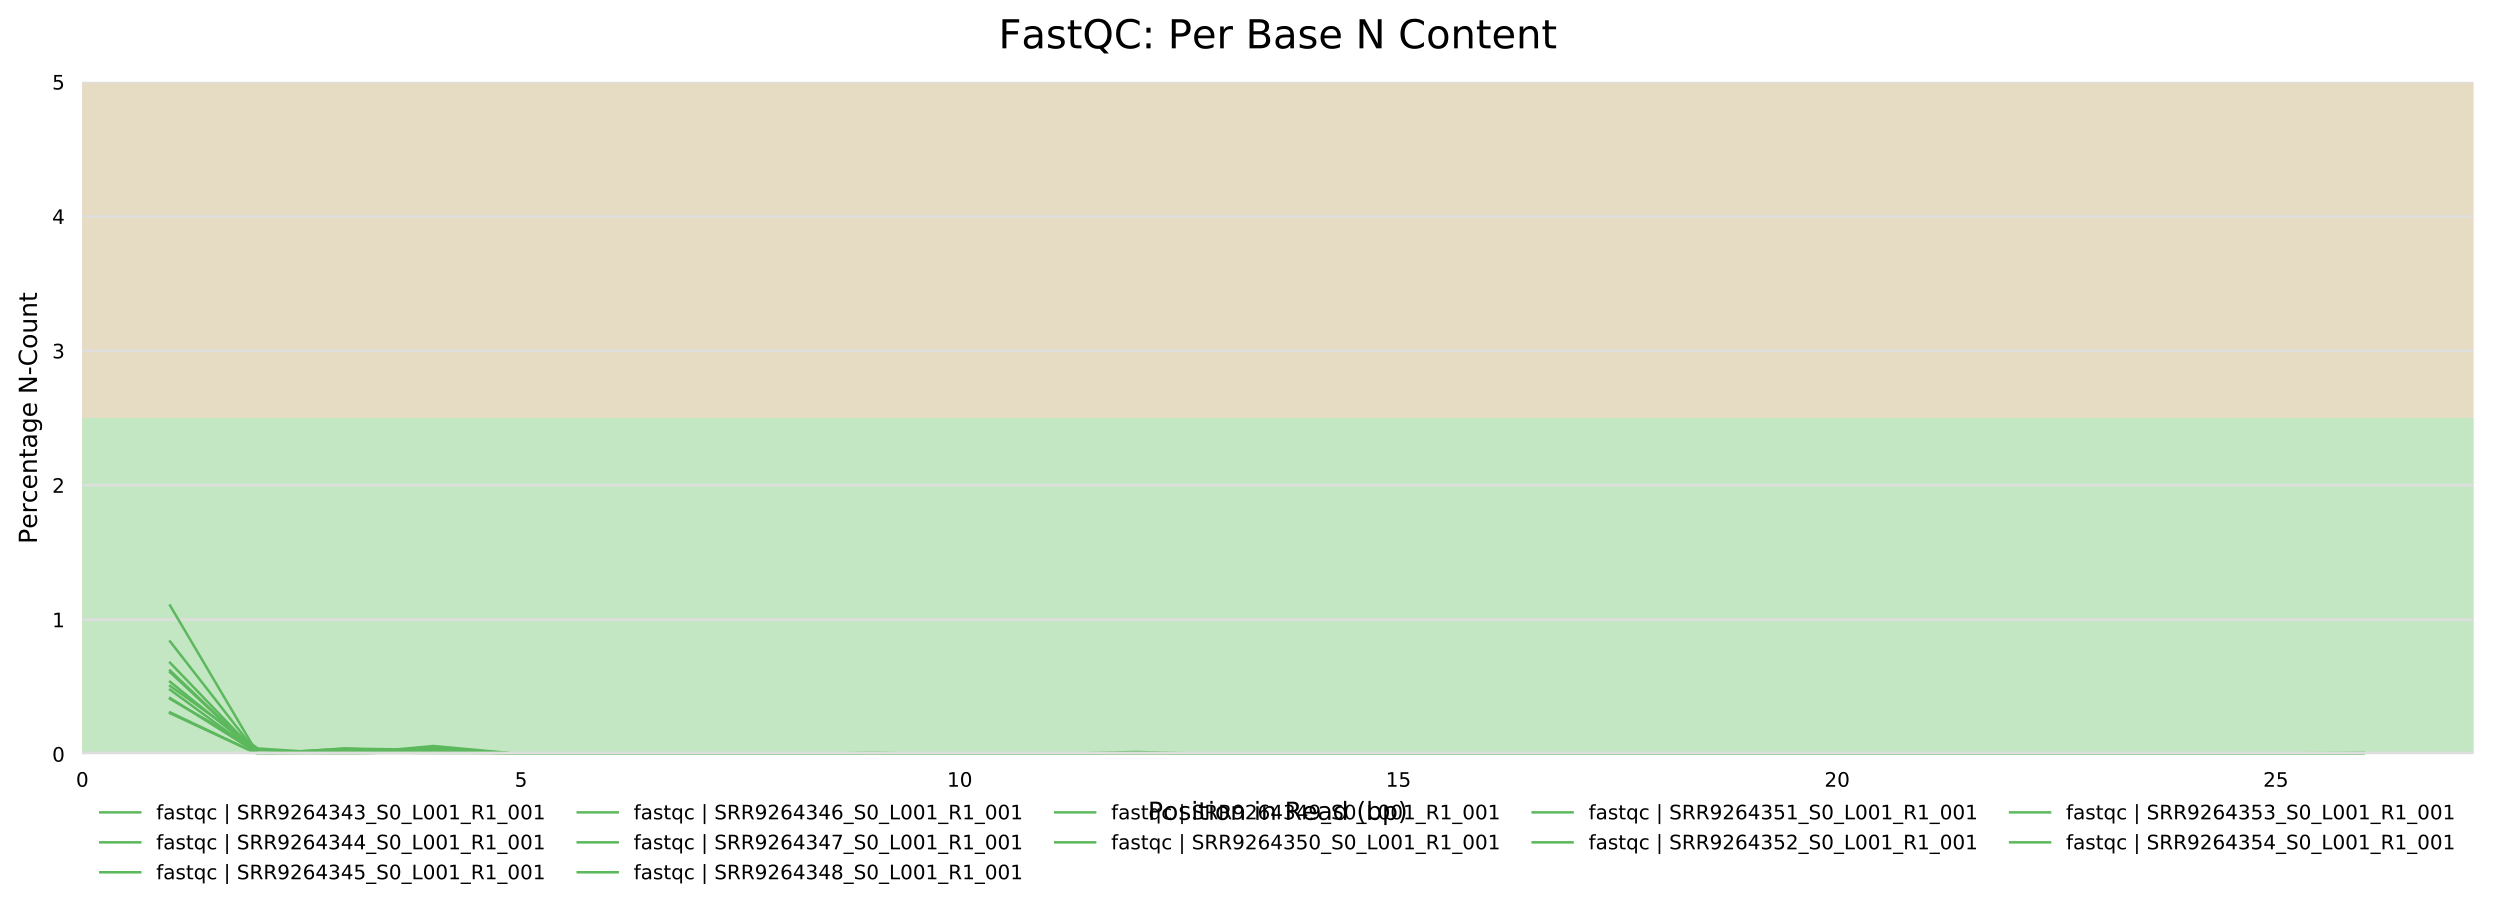 <?xml version="1.0" encoding="utf-8" standalone="no"?>
<!DOCTYPE svg PUBLIC "-//W3C//DTD SVG 1.1//EN"
  "http://www.w3.org/Graphics/SVG/1.1/DTD/svg11.dtd">
<!-- Created with matplotlib (http://matplotlib.org/) -->
<svg height="364.466pt" version="1.1" viewBox="0 0 1001.338 364.466" width="1001.338pt" xmlns="http://www.w3.org/2000/svg" xmlns:xlink="http://www.w3.org/1999/xlink">
 <defs>
  <style type="text/css">
*{stroke-linecap:butt;stroke-linejoin:round;}
  </style>
 </defs>
 <g id="figure_1">
  <g id="patch_1">
   <path d="M 0 364.466 
L 1001.338 364.466 
L 1001.338 -0 
L 0 -0 
z
" style="fill:#ffffff;"/>
  </g>
  <g id="axes_1">
   <g id="patch_2">
    <path d="M 32.968 302.038 
L 990.638 302.038 
L 990.638 32.818 
L 32.968 32.818 
z
" style="fill:#ffffff;"/>
   </g>
   <g id="patch_3">
    <path clip-path="url(#pf476761cd9)" d="M 32.968 1378.914 
L 990.638 1378.914 
L 990.638 -2928.593 
L 32.968 -2928.593 
z
" style="fill:#e6c3c3;"/>
   </g>
   <g id="patch_4">
    <path clip-path="url(#pf476761cd9)" d="M 32.968 436.647 
L 990.638 436.647 
L 990.638 -371.01 
L 32.968 -371.01 
z
" style="fill:#e6dcc3;"/>
   </g>
   <g id="patch_5">
    <path clip-path="url(#pf476761cd9)" d="M 32.968 436.647 
L 990.638 436.647 
L 990.638 167.428 
L 32.968 167.428 
z
" style="fill:#c3e6c3;"/>
   </g>
   <g id="matplotlib.axis_1">
    <g id="xtick_1">
     <g id="text_1">
      <!-- 0 -->
      <defs>
       <path d="M 31.781 66.406 
Q 24.172 66.406 20.328 58.906 
Q 16.5 51.422 16.5 36.375 
Q 16.5 21.391 20.328 13.891 
Q 24.172 6.391 31.781 6.391 
Q 39.453 6.391 43.281 13.891 
Q 47.125 21.391 47.125 36.375 
Q 47.125 51.422 43.281 58.906 
Q 39.453 66.406 31.781 66.406 
z
M 31.781 74.219 
Q 44.047 74.219 50.516 64.516 
Q 56.984 54.828 56.984 36.375 
Q 56.984 17.969 50.516 8.266 
Q 44.047 -1.422 31.781 -1.422 
Q 19.531 -1.422 13.062 8.266 
Q 6.594 17.969 6.594 36.375 
Q 6.594 54.828 13.062 64.516 
Q 19.531 74.219 31.781 74.219 
z
" id="DejaVuSans-30"/>
      </defs>
      <g transform="translate(30.423 315.116)scale(0.08 -0.08)">
       <use xlink:href="#DejaVuSans-30"/>
      </g>
     </g>
    </g>
    <g id="xtick_2">
     <g id="text_2">
      <!-- 5 -->
      <defs>
       <path d="M 10.797 72.906 
L 49.516 72.906 
L 49.516 64.594 
L 19.828 64.594 
L 19.828 46.734 
Q 21.969 47.469 24.109 47.828 
Q 26.266 48.188 28.422 48.188 
Q 40.625 48.188 47.75 41.5 
Q 54.891 34.812 54.891 23.391 
Q 54.891 11.625 47.562 5.094 
Q 40.234 -1.422 26.906 -1.422 
Q 22.312 -1.422 17.547 -0.641 
Q 12.797 0.141 7.719 1.703 
L 7.719 11.625 
Q 12.109 9.234 16.797 8.062 
Q 21.484 6.891 26.703 6.891 
Q 35.156 6.891 40.078 11.328 
Q 45.016 15.766 45.016 23.391 
Q 45.016 31 40.078 35.438 
Q 35.156 39.891 26.703 39.891 
Q 22.75 39.891 18.812 39.016 
Q 14.891 38.141 10.797 36.281 
z
" id="DejaVuSans-35"/>
      </defs>
      <g transform="translate(206.142 315.116)scale(0.08 -0.08)">
       <use xlink:href="#DejaVuSans-35"/>
      </g>
     </g>
    </g>
    <g id="xtick_3">
     <g id="text_3">
      <!-- 10 -->
      <defs>
       <path d="M 12.406 8.297 
L 28.516 8.297 
L 28.516 63.922 
L 10.984 60.406 
L 10.984 69.391 
L 28.422 72.906 
L 38.281 72.906 
L 38.281 8.297 
L 54.391 8.297 
L 54.391 0 
L 12.406 0 
z
" id="DejaVuSans-31"/>
      </defs>
      <g transform="translate(379.317 315.116)scale(0.08 -0.08)">
       <use xlink:href="#DejaVuSans-31"/>
       <use x="63.623" xlink:href="#DejaVuSans-30"/>
      </g>
     </g>
    </g>
    <g id="xtick_4">
     <g id="text_4">
      <!-- 15 -->
      <g transform="translate(555.036 315.116)scale(0.08 -0.08)">
       <use xlink:href="#DejaVuSans-31"/>
       <use x="63.623" xlink:href="#DejaVuSans-35"/>
      </g>
     </g>
    </g>
    <g id="xtick_5">
     <g id="text_5">
      <!-- 20 -->
      <defs>
       <path d="M 19.188 8.297 
L 53.609 8.297 
L 53.609 0 
L 7.328 0 
L 7.328 8.297 
Q 12.938 14.109 22.625 23.891 
Q 32.328 33.688 34.812 36.531 
Q 39.547 41.844 41.422 45.531 
Q 43.312 49.219 43.312 52.781 
Q 43.312 58.594 39.234 62.25 
Q 35.156 65.922 28.609 65.922 
Q 23.969 65.922 18.812 64.312 
Q 13.672 62.703 7.812 59.422 
L 7.812 69.391 
Q 13.766 71.781 18.938 73 
Q 24.125 74.219 28.422 74.219 
Q 39.75 74.219 46.484 68.547 
Q 53.219 62.891 53.219 53.422 
Q 53.219 48.922 51.531 44.891 
Q 49.859 40.875 45.406 35.406 
Q 44.188 33.984 37.641 27.219 
Q 31.109 20.453 19.188 8.297 
z
" id="DejaVuSans-32"/>
      </defs>
      <g transform="translate(730.755 315.116)scale(0.08 -0.08)">
       <use xlink:href="#DejaVuSans-32"/>
       <use x="63.623" xlink:href="#DejaVuSans-30"/>
      </g>
     </g>
    </g>
    <g id="xtick_6">
     <g id="text_6">
      <!-- 25 -->
      <g transform="translate(906.474 315.116)scale(0.08 -0.08)">
       <use xlink:href="#DejaVuSans-32"/>
       <use x="63.623" xlink:href="#DejaVuSans-35"/>
      </g>
     </g>
    </g>
    <g id="text_7">
     <!-- Position in Read (bp) -->
     <defs>
      <path d="M 19.672 64.797 
L 19.672 37.406 
L 32.078 37.406 
Q 38.969 37.406 42.719 40.969 
Q 46.484 44.531 46.484 51.125 
Q 46.484 57.672 42.719 61.234 
Q 38.969 64.797 32.078 64.797 
z
M 9.812 72.906 
L 32.078 72.906 
Q 44.344 72.906 50.609 67.359 
Q 56.891 61.812 56.891 51.125 
Q 56.891 40.328 50.609 34.812 
Q 44.344 29.297 32.078 29.297 
L 19.672 29.297 
L 19.672 0 
L 9.812 0 
z
" id="DejaVuSans-50"/>
      <path d="M 30.609 48.391 
Q 23.391 48.391 19.188 42.75 
Q 14.984 37.109 14.984 27.297 
Q 14.984 17.484 19.156 11.844 
Q 23.344 6.203 30.609 6.203 
Q 37.797 6.203 41.984 11.859 
Q 46.188 17.531 46.188 27.297 
Q 46.188 37.016 41.984 42.703 
Q 37.797 48.391 30.609 48.391 
z
M 30.609 56 
Q 42.328 56 49.016 48.375 
Q 55.719 40.766 55.719 27.297 
Q 55.719 13.875 49.016 6.219 
Q 42.328 -1.422 30.609 -1.422 
Q 18.844 -1.422 12.172 6.219 
Q 5.516 13.875 5.516 27.297 
Q 5.516 40.766 12.172 48.375 
Q 18.844 56 30.609 56 
z
" id="DejaVuSans-6f"/>
      <path d="M 44.281 53.078 
L 44.281 44.578 
Q 40.484 46.531 36.375 47.5 
Q 32.281 48.484 27.875 48.484 
Q 21.188 48.484 17.844 46.438 
Q 14.5 44.391 14.5 40.281 
Q 14.5 37.156 16.891 35.375 
Q 19.281 33.594 26.516 31.984 
L 29.594 31.297 
Q 39.156 29.25 43.188 25.516 
Q 47.219 21.781 47.219 15.094 
Q 47.219 7.469 41.188 3.016 
Q 35.156 -1.422 24.609 -1.422 
Q 20.219 -1.422 15.453 -0.562 
Q 10.688 0.297 5.422 2 
L 5.422 11.281 
Q 10.406 8.688 15.234 7.391 
Q 20.062 6.109 24.812 6.109 
Q 31.156 6.109 34.562 8.281 
Q 37.984 10.453 37.984 14.406 
Q 37.984 18.062 35.516 20.016 
Q 33.062 21.969 24.703 23.781 
L 21.578 24.516 
Q 13.234 26.266 9.516 29.906 
Q 5.812 33.547 5.812 39.891 
Q 5.812 47.609 11.281 51.797 
Q 16.75 56 26.812 56 
Q 31.781 56 36.172 55.266 
Q 40.578 54.547 44.281 53.078 
z
" id="DejaVuSans-73"/>
      <path d="M 9.422 54.688 
L 18.406 54.688 
L 18.406 0 
L 9.422 0 
z
M 9.422 75.984 
L 18.406 75.984 
L 18.406 64.594 
L 9.422 64.594 
z
" id="DejaVuSans-69"/>
      <path d="M 18.312 70.219 
L 18.312 54.688 
L 36.812 54.688 
L 36.812 47.703 
L 18.312 47.703 
L 18.312 18.016 
Q 18.312 11.328 20.141 9.422 
Q 21.969 7.516 27.594 7.516 
L 36.812 7.516 
L 36.812 0 
L 27.594 0 
Q 17.188 0 13.234 3.875 
Q 9.281 7.766 9.281 18.016 
L 9.281 47.703 
L 2.688 47.703 
L 2.688 54.688 
L 9.281 54.688 
L 9.281 70.219 
z
" id="DejaVuSans-74"/>
      <path d="M 54.891 33.016 
L 54.891 0 
L 45.906 0 
L 45.906 32.719 
Q 45.906 40.484 42.875 44.328 
Q 39.844 48.188 33.797 48.188 
Q 26.516 48.188 22.312 43.547 
Q 18.109 38.922 18.109 30.906 
L 18.109 0 
L 9.078 0 
L 9.078 54.688 
L 18.109 54.688 
L 18.109 46.188 
Q 21.344 51.125 25.703 53.562 
Q 30.078 56 35.797 56 
Q 45.219 56 50.047 50.172 
Q 54.891 44.344 54.891 33.016 
z
" id="DejaVuSans-6e"/>
      <path id="DejaVuSans-20"/>
      <path d="M 44.391 34.188 
Q 47.562 33.109 50.562 29.594 
Q 53.562 26.078 56.594 19.922 
L 66.609 0 
L 56 0 
L 46.688 18.703 
Q 43.062 26.031 39.672 28.422 
Q 36.281 30.812 30.422 30.812 
L 19.672 30.812 
L 19.672 0 
L 9.812 0 
L 9.812 72.906 
L 32.078 72.906 
Q 44.578 72.906 50.734 67.672 
Q 56.891 62.453 56.891 51.906 
Q 56.891 45.016 53.688 40.469 
Q 50.484 35.938 44.391 34.188 
z
M 19.672 64.797 
L 19.672 38.922 
L 32.078 38.922 
Q 39.203 38.922 42.844 42.219 
Q 46.484 45.516 46.484 51.906 
Q 46.484 58.297 42.844 61.547 
Q 39.203 64.797 32.078 64.797 
z
" id="DejaVuSans-52"/>
      <path d="M 56.203 29.594 
L 56.203 25.203 
L 14.891 25.203 
Q 15.484 15.922 20.484 11.062 
Q 25.484 6.203 34.422 6.203 
Q 39.594 6.203 44.453 7.469 
Q 49.312 8.734 54.109 11.281 
L 54.109 2.781 
Q 49.266 0.734 44.188 -0.344 
Q 39.109 -1.422 33.891 -1.422 
Q 20.797 -1.422 13.156 6.188 
Q 5.516 13.812 5.516 26.812 
Q 5.516 40.234 12.766 48.109 
Q 20.016 56 32.328 56 
Q 43.359 56 49.781 48.891 
Q 56.203 41.797 56.203 29.594 
z
M 47.219 32.234 
Q 47.125 39.594 43.094 43.984 
Q 39.062 48.391 32.422 48.391 
Q 24.906 48.391 20.391 44.141 
Q 15.875 39.891 15.188 32.172 
z
" id="DejaVuSans-65"/>
      <path d="M 34.281 27.484 
Q 23.391 27.484 19.188 25 
Q 14.984 22.516 14.984 16.5 
Q 14.984 11.719 18.141 8.906 
Q 21.297 6.109 26.703 6.109 
Q 34.188 6.109 38.703 11.406 
Q 43.219 16.703 43.219 25.484 
L 43.219 27.484 
z
M 52.203 31.203 
L 52.203 0 
L 43.219 0 
L 43.219 8.297 
Q 40.141 3.328 35.547 0.953 
Q 30.953 -1.422 24.312 -1.422 
Q 15.922 -1.422 10.953 3.297 
Q 6 8.016 6 15.922 
Q 6 25.141 12.172 29.828 
Q 18.359 34.516 30.609 34.516 
L 43.219 34.516 
L 43.219 35.406 
Q 43.219 41.609 39.141 45 
Q 35.062 48.391 27.688 48.391 
Q 23 48.391 18.547 47.266 
Q 14.109 46.141 10.016 43.891 
L 10.016 52.203 
Q 14.938 54.109 19.578 55.047 
Q 24.219 56 28.609 56 
Q 40.484 56 46.344 49.844 
Q 52.203 43.703 52.203 31.203 
z
" id="DejaVuSans-61"/>
      <path d="M 45.406 46.391 
L 45.406 75.984 
L 54.391 75.984 
L 54.391 0 
L 45.406 0 
L 45.406 8.203 
Q 42.578 3.328 38.25 0.953 
Q 33.938 -1.422 27.875 -1.422 
Q 17.969 -1.422 11.734 6.484 
Q 5.516 14.406 5.516 27.297 
Q 5.516 40.188 11.734 48.094 
Q 17.969 56 27.875 56 
Q 33.938 56 38.25 53.625 
Q 42.578 51.266 45.406 46.391 
z
M 14.797 27.297 
Q 14.797 17.391 18.875 11.75 
Q 22.953 6.109 30.078 6.109 
Q 37.203 6.109 41.297 11.75 
Q 45.406 17.391 45.406 27.297 
Q 45.406 37.203 41.297 42.844 
Q 37.203 48.484 30.078 48.484 
Q 22.953 48.484 18.875 42.844 
Q 14.797 37.203 14.797 27.297 
z
" id="DejaVuSans-64"/>
      <path d="M 31 75.875 
Q 24.469 64.656 21.281 53.656 
Q 18.109 42.672 18.109 31.391 
Q 18.109 20.125 21.312 9.062 
Q 24.516 -2 31 -13.188 
L 23.188 -13.188 
Q 15.875 -1.703 12.234 9.375 
Q 8.594 20.453 8.594 31.391 
Q 8.594 42.281 12.203 53.312 
Q 15.828 64.359 23.188 75.875 
z
" id="DejaVuSans-28"/>
      <path d="M 48.688 27.297 
Q 48.688 37.203 44.609 42.844 
Q 40.531 48.484 33.406 48.484 
Q 26.266 48.484 22.188 42.844 
Q 18.109 37.203 18.109 27.297 
Q 18.109 17.391 22.188 11.75 
Q 26.266 6.109 33.406 6.109 
Q 40.531 6.109 44.609 11.75 
Q 48.688 17.391 48.688 27.297 
z
M 18.109 46.391 
Q 20.953 51.266 25.266 53.625 
Q 29.594 56 35.594 56 
Q 45.562 56 51.781 48.094 
Q 58.016 40.188 58.016 27.297 
Q 58.016 14.406 51.781 6.484 
Q 45.562 -1.422 35.594 -1.422 
Q 29.594 -1.422 25.266 0.953 
Q 20.953 3.328 18.109 8.203 
L 18.109 0 
L 9.078 0 
L 9.078 75.984 
L 18.109 75.984 
z
" id="DejaVuSans-62"/>
      <path d="M 18.109 8.203 
L 18.109 -20.797 
L 9.078 -20.797 
L 9.078 54.688 
L 18.109 54.688 
L 18.109 46.391 
Q 20.953 51.266 25.266 53.625 
Q 29.594 56 35.594 56 
Q 45.562 56 51.781 48.094 
Q 58.016 40.188 58.016 27.297 
Q 58.016 14.406 51.781 6.484 
Q 45.562 -1.422 35.594 -1.422 
Q 29.594 -1.422 25.266 0.953 
Q 20.953 3.328 18.109 8.203 
z
M 48.688 27.297 
Q 48.688 37.203 44.609 42.844 
Q 40.531 48.484 33.406 48.484 
Q 26.266 48.484 22.188 42.844 
Q 18.109 37.203 18.109 27.297 
Q 18.109 17.391 22.188 11.75 
Q 26.266 6.109 33.406 6.109 
Q 40.531 6.109 44.609 11.75 
Q 48.688 17.391 48.688 27.297 
z
" id="DejaVuSans-70"/>
      <path d="M 8.016 75.875 
L 15.828 75.875 
Q 23.141 64.359 26.781 53.312 
Q 30.422 42.281 30.422 31.391 
Q 30.422 20.453 26.781 9.375 
Q 23.141 -1.703 15.828 -13.188 
L 8.016 -13.188 
Q 14.5 -2 17.703 9.062 
Q 20.906 20.125 20.906 31.391 
Q 20.906 42.672 17.703 53.656 
Q 14.5 64.656 8.016 75.875 
z
" id="DejaVuSans-29"/>
     </defs>
     <g transform="translate(459.799 328.379)scale(0.1 -0.1)">
      <use xlink:href="#DejaVuSans-50"/>
      <use x="60.256" xlink:href="#DejaVuSans-6f"/>
      <use x="121.438" xlink:href="#DejaVuSans-73"/>
      <use x="173.537" xlink:href="#DejaVuSans-69"/>
      <use x="201.32" xlink:href="#DejaVuSans-74"/>
      <use x="240.529" xlink:href="#DejaVuSans-69"/>
      <use x="268.312" xlink:href="#DejaVuSans-6f"/>
      <use x="329.494" xlink:href="#DejaVuSans-6e"/>
      <use x="392.873" xlink:href="#DejaVuSans-20"/>
      <use x="424.66" xlink:href="#DejaVuSans-69"/>
      <use x="452.443" xlink:href="#DejaVuSans-6e"/>
      <use x="515.822" xlink:href="#DejaVuSans-20"/>
      <use x="547.609" xlink:href="#DejaVuSans-52"/>
      <use x="617.029" xlink:href="#DejaVuSans-65"/>
      <use x="678.553" xlink:href="#DejaVuSans-61"/>
      <use x="739.832" xlink:href="#DejaVuSans-64"/>
      <use x="803.309" xlink:href="#DejaVuSans-20"/>
      <use x="835.096" xlink:href="#DejaVuSans-28"/>
      <use x="874.109" xlink:href="#DejaVuSans-62"/>
      <use x="937.586" xlink:href="#DejaVuSans-70"/>
      <use x="1001.062" xlink:href="#DejaVuSans-29"/>
     </g>
    </g>
   </g>
   <g id="matplotlib.axis_2">
    <g id="ytick_1">
     <g id="line2d_1">
      <path clip-path="url(#pf476761cd9)" d="M 32.968 302.038 
L 990.638 302.038 
" style="fill:none;stroke:#dedede;stroke-linecap:square;"/>
     </g>
     <g id="text_8">
      <!-- 0 -->
      <g transform="translate(20.878 305.077)scale(0.08 -0.08)">
       <use xlink:href="#DejaVuSans-30"/>
      </g>
     </g>
    </g>
    <g id="ytick_2">
     <g id="line2d_2">
      <path clip-path="url(#pf476761cd9)" d="M 32.968 248.194 
L 990.638 248.194 
" style="fill:none;stroke:#dedede;stroke-linecap:square;"/>
     </g>
     <g id="text_9">
      <!-- 1 -->
      <g transform="translate(20.878 251.233)scale(0.08 -0.08)">
       <use xlink:href="#DejaVuSans-31"/>
      </g>
     </g>
    </g>
    <g id="ytick_3">
     <g id="line2d_3">
      <path clip-path="url(#pf476761cd9)" d="M 32.968 194.35 
L 990.638 194.35 
" style="fill:none;stroke:#dedede;stroke-linecap:square;"/>
     </g>
     <g id="text_10">
      <!-- 2 -->
      <g transform="translate(20.878 197.389)scale(0.08 -0.08)">
       <use xlink:href="#DejaVuSans-32"/>
      </g>
     </g>
    </g>
    <g id="ytick_4">
     <g id="line2d_4">
      <path clip-path="url(#pf476761cd9)" d="M 32.968 140.506 
L 990.638 140.506 
" style="fill:none;stroke:#dedede;stroke-linecap:square;"/>
     </g>
     <g id="text_11">
      <!-- 3 -->
      <defs>
       <path d="M 40.578 39.312 
Q 47.656 37.797 51.625 33 
Q 55.609 28.219 55.609 21.188 
Q 55.609 10.406 48.188 4.484 
Q 40.766 -1.422 27.094 -1.422 
Q 22.516 -1.422 17.656 -0.516 
Q 12.797 0.391 7.625 2.203 
L 7.625 11.719 
Q 11.719 9.328 16.594 8.109 
Q 21.484 6.891 26.812 6.891 
Q 36.078 6.891 40.938 10.547 
Q 45.797 14.203 45.797 21.188 
Q 45.797 27.641 41.281 31.266 
Q 36.766 34.906 28.719 34.906 
L 20.219 34.906 
L 20.219 43.016 
L 29.109 43.016 
Q 36.375 43.016 40.234 45.922 
Q 44.094 48.828 44.094 54.297 
Q 44.094 59.906 40.109 62.906 
Q 36.141 65.922 28.719 65.922 
Q 24.656 65.922 20.016 65.031 
Q 15.375 64.156 9.812 62.312 
L 9.812 71.094 
Q 15.438 72.656 20.344 73.438 
Q 25.25 74.219 29.594 74.219 
Q 40.828 74.219 47.359 69.109 
Q 53.906 64.016 53.906 55.328 
Q 53.906 49.266 50.438 45.094 
Q 46.969 40.922 40.578 39.312 
z
" id="DejaVuSans-33"/>
      </defs>
      <g transform="translate(20.878 143.546)scale(0.08 -0.08)">
       <use xlink:href="#DejaVuSans-33"/>
      </g>
     </g>
    </g>
    <g id="ytick_5">
     <g id="line2d_5">
      <path clip-path="url(#pf476761cd9)" d="M 32.968 86.662 
L 990.638 86.662 
" style="fill:none;stroke:#dedede;stroke-linecap:square;"/>
     </g>
     <g id="text_12">
      <!-- 4 -->
      <defs>
       <path d="M 37.797 64.312 
L 12.891 25.391 
L 37.797 25.391 
z
M 35.203 72.906 
L 47.609 72.906 
L 47.609 25.391 
L 58.016 25.391 
L 58.016 17.188 
L 47.609 17.188 
L 47.609 0 
L 37.797 0 
L 37.797 17.188 
L 4.891 17.188 
L 4.891 26.703 
z
" id="DejaVuSans-34"/>
      </defs>
      <g transform="translate(20.878 89.702)scale(0.08 -0.08)">
       <use xlink:href="#DejaVuSans-34"/>
      </g>
     </g>
    </g>
    <g id="ytick_6">
     <g id="line2d_6">
      <path clip-path="url(#pf476761cd9)" d="M 32.968 32.818 
L 990.638 32.818 
" style="fill:none;stroke:#dedede;stroke-linecap:square;"/>
     </g>
     <g id="text_13">
      <!-- 5 -->
      <g transform="translate(20.878 35.858)scale(0.08 -0.08)">
       <use xlink:href="#DejaVuSans-35"/>
      </g>
     </g>
    </g>
    <g id="text_14">
     <!-- Percentage N-Count -->
     <defs>
      <path d="M 41.109 46.297 
Q 39.594 47.172 37.812 47.578 
Q 36.031 48 33.891 48 
Q 26.266 48 22.188 43.047 
Q 18.109 38.094 18.109 28.812 
L 18.109 0 
L 9.078 0 
L 9.078 54.688 
L 18.109 54.688 
L 18.109 46.188 
Q 20.953 51.172 25.484 53.578 
Q 30.031 56 36.531 56 
Q 37.453 56 38.578 55.875 
Q 39.703 55.766 41.062 55.516 
z
" id="DejaVuSans-72"/>
      <path d="M 48.781 52.594 
L 48.781 44.188 
Q 44.969 46.297 41.141 47.344 
Q 37.312 48.391 33.406 48.391 
Q 24.656 48.391 19.812 42.844 
Q 14.984 37.312 14.984 27.297 
Q 14.984 17.281 19.812 11.734 
Q 24.656 6.203 33.406 6.203 
Q 37.312 6.203 41.141 7.25 
Q 44.969 8.297 48.781 10.406 
L 48.781 2.094 
Q 45.016 0.344 40.984 -0.531 
Q 36.969 -1.422 32.422 -1.422 
Q 20.062 -1.422 12.781 6.344 
Q 5.516 14.109 5.516 27.297 
Q 5.516 40.672 12.859 48.328 
Q 20.219 56 33.016 56 
Q 37.156 56 41.109 55.141 
Q 45.062 54.297 48.781 52.594 
z
" id="DejaVuSans-63"/>
      <path d="M 45.406 27.984 
Q 45.406 37.75 41.375 43.109 
Q 37.359 48.484 30.078 48.484 
Q 22.859 48.484 18.828 43.109 
Q 14.797 37.75 14.797 27.984 
Q 14.797 18.266 18.828 12.891 
Q 22.859 7.516 30.078 7.516 
Q 37.359 7.516 41.375 12.891 
Q 45.406 18.266 45.406 27.984 
z
M 54.391 6.781 
Q 54.391 -7.172 48.188 -13.984 
Q 42 -20.797 29.203 -20.797 
Q 24.469 -20.797 20.266 -20.094 
Q 16.062 -19.391 12.109 -17.922 
L 12.109 -9.188 
Q 16.062 -11.328 19.922 -12.344 
Q 23.781 -13.375 27.781 -13.375 
Q 36.625 -13.375 41.016 -8.766 
Q 45.406 -4.156 45.406 5.172 
L 45.406 9.625 
Q 42.625 4.781 38.281 2.391 
Q 33.938 0 27.875 0 
Q 17.828 0 11.672 7.656 
Q 5.516 15.328 5.516 27.984 
Q 5.516 40.672 11.672 48.328 
Q 17.828 56 27.875 56 
Q 33.938 56 38.281 53.609 
Q 42.625 51.219 45.406 46.391 
L 45.406 54.688 
L 54.391 54.688 
z
" id="DejaVuSans-67"/>
      <path d="M 9.812 72.906 
L 23.094 72.906 
L 55.422 11.922 
L 55.422 72.906 
L 64.984 72.906 
L 64.984 0 
L 51.703 0 
L 19.391 60.984 
L 19.391 0 
L 9.812 0 
z
" id="DejaVuSans-4e"/>
      <path d="M 4.891 31.391 
L 31.203 31.391 
L 31.203 23.391 
L 4.891 23.391 
z
" id="DejaVuSans-2d"/>
      <path d="M 64.406 67.281 
L 64.406 56.891 
Q 59.422 61.531 53.781 63.812 
Q 48.141 66.109 41.797 66.109 
Q 29.297 66.109 22.656 58.469 
Q 16.016 50.828 16.016 36.375 
Q 16.016 21.969 22.656 14.328 
Q 29.297 6.688 41.797 6.688 
Q 48.141 6.688 53.781 8.984 
Q 59.422 11.281 64.406 15.922 
L 64.406 5.609 
Q 59.234 2.094 53.438 0.328 
Q 47.656 -1.422 41.219 -1.422 
Q 24.656 -1.422 15.125 8.703 
Q 5.609 18.844 5.609 36.375 
Q 5.609 53.953 15.125 64.078 
Q 24.656 74.219 41.219 74.219 
Q 47.75 74.219 53.531 72.484 
Q 59.328 70.75 64.406 67.281 
z
" id="DejaVuSans-43"/>
      <path d="M 8.5 21.578 
L 8.5 54.688 
L 17.484 54.688 
L 17.484 21.922 
Q 17.484 14.156 20.5 10.266 
Q 23.531 6.391 29.594 6.391 
Q 36.859 6.391 41.078 11.031 
Q 45.312 15.672 45.312 23.688 
L 45.312 54.688 
L 54.297 54.688 
L 54.297 0 
L 45.312 0 
L 45.312 8.406 
Q 42.047 3.422 37.719 1 
Q 33.406 -1.422 27.688 -1.422 
Q 18.266 -1.422 13.375 4.438 
Q 8.5 10.297 8.5 21.578 
z
M 31.109 56 
z
" id="DejaVuSans-75"/>
     </defs>
     <g transform="translate(14.798 217.823)rotate(-90)scale(0.1 -0.1)">
      <use xlink:href="#DejaVuSans-50"/>
      <use x="60.256" xlink:href="#DejaVuSans-65"/>
      <use x="121.779" xlink:href="#DejaVuSans-72"/>
      <use x="162.861" xlink:href="#DejaVuSans-63"/>
      <use x="217.842" xlink:href="#DejaVuSans-65"/>
      <use x="279.365" xlink:href="#DejaVuSans-6e"/>
      <use x="342.744" xlink:href="#DejaVuSans-74"/>
      <use x="381.953" xlink:href="#DejaVuSans-61"/>
      <use x="443.232" xlink:href="#DejaVuSans-67"/>
      <use x="506.709" xlink:href="#DejaVuSans-65"/>
      <use x="568.232" xlink:href="#DejaVuSans-20"/>
      <use x="600.02" xlink:href="#DejaVuSans-4e"/>
      <use x="674.824" xlink:href="#DejaVuSans-2d"/>
      <use x="710.908" xlink:href="#DejaVuSans-43"/>
      <use x="780.732" xlink:href="#DejaVuSans-6f"/>
      <use x="841.914" xlink:href="#DejaVuSans-75"/>
      <use x="905.293" xlink:href="#DejaVuSans-6e"/>
      <use x="968.672" xlink:href="#DejaVuSans-74"/>
     </g>
    </g>
   </g>
   <g id="line2d_7">
    <path clip-path="url(#pf476761cd9)" d="M 68.112 256.909 
L 103.256 302.01 
L 138.4 301.96 
L 173.544 301.515 
L 208.687 302.022 
L 243.831 302.038 
L 278.975 301.995 
L 314.119 301.807 
L 349.263 302.038 
L 384.407 302.037 
L 419.551 302.038 
L 454.694 302.038 
L 489.838 302.038 
L 524.982 302.038 
L 560.126 302.038 
L 595.27 302.038 
L 630.414 302.038 
L 665.557 302.038 
L 700.701 302.038 
L 735.845 302.038 
L 770.989 302.038 
L 806.133 302.038 
L 841.277 301.862 
L 876.421 302.011 
L 911.564 301.777 
L 946.708 301.967 
" style="fill:none;stroke:#5cb85c;stroke-linecap:square;"/>
   </g>
   <g id="line2d_8">
    <path clip-path="url(#pf476761cd9)" d="M 68.112 279.576 
L 103.256 301.694 
L 138.4 302.038 
L 173.544 298.794 
L 208.687 302.038 
L 243.831 302.038 
L 278.975 302.038 
L 314.119 302.038 
L 349.263 302.038 
L 384.407 301.836 
L 419.551 302.038 
L 454.694 302.038 
L 489.838 302.038 
L 524.982 302.038 
L 560.126 302.038 
L 595.27 302.038 
L 630.414 302.038 
L 665.557 301.792 
L 700.701 302.038 
L 735.845 302.038 
L 770.989 302.038 
L 806.133 302.038 
L 841.277 302.038 
L 876.421 302.038 
L 911.564 301.728 
L 946.708 301.527 
" style="fill:none;stroke:#5cb85c;stroke-linecap:square;"/>
   </g>
   <g id="line2d_9">
    <path clip-path="url(#pf476761cd9)" d="M 68.112 274.751 
L 103.256 299.79 
L 138.4 302.038 
L 173.544 299.418 
L 208.687 302.038 
L 243.831 302.031 
L 278.975 302.038 
L 314.119 302.038 
L 349.263 302.038 
L 384.407 302.038 
L 419.551 302.038 
L 454.694 302.038 
L 489.838 302.038 
L 524.982 302.038 
L 560.126 302.038 
L 595.27 302.018 
L 630.414 302.038 
L 665.557 302.02 
L 700.701 302.028 
L 735.845 302.038 
L 770.989 302.038 
L 806.133 302.017 
L 841.277 302.038 
L 876.421 302.038 
L 911.564 302.019 
L 946.708 302.032 
" style="fill:none;stroke:#5cb85c;stroke-linecap:square;"/>
   </g>
   <g id="line2d_10">
    <path clip-path="url(#pf476761cd9)" d="M 68.112 276.257 
L 103.256 301.954 
L 138.4 299.859 
L 173.544 300.315 
L 208.687 302.038 
L 243.831 302.038 
L 278.975 302.038 
L 314.119 302.038 
L 349.263 302.038 
L 384.407 302.038 
L 419.551 302.038 
L 454.694 302.038 
L 489.838 302.038 
L 524.982 302.038 
L 560.126 302.032 
L 595.27 302.038 
L 630.414 301.974 
L 665.557 302.038 
L 700.701 302.038 
L 735.845 302.038 
L 770.989 302.035 
L 806.133 302.038 
L 841.277 302.038 
L 876.421 302.038 
L 911.564 302.038 
L 946.708 302.038 
" style="fill:none;stroke:#5cb85c;stroke-linecap:square;"/>
   </g>
   <g id="line2d_11">
    <path clip-path="url(#pf476761cd9)" d="M 68.112 242.514 
L 103.256 302.038 
L 138.4 302.038 
L 173.544 300.087 
L 208.687 302.038 
L 243.831 302.038 
L 278.975 302.038 
L 314.119 302.038 
L 349.263 302.038 
L 384.407 302.038 
L 419.551 302.038 
L 454.694 302.037 
L 489.838 302.009 
L 524.982 301.748 
L 560.126 301.956 
L 595.27 302.038 
L 630.414 302.038 
L 665.557 302.038 
L 700.701 302.038 
L 735.845 302.038 
L 770.989 302.038 
L 806.133 302.038 
L 841.277 302.038 
L 876.421 302.038 
L 911.564 302.038 
L 946.708 301.729 
" style="fill:none;stroke:#5cb85c;stroke-linecap:square;"/>
   </g>
   <g id="line2d_12">
    <path clip-path="url(#pf476761cd9)" d="M 68.112 273.069 
L 103.256 301.494 
L 138.4 302.038 
L 173.544 301.685 
L 208.687 302.038 
L 243.831 302.038 
L 278.975 302.038 
L 314.119 302.038 
L 349.263 301.491 
L 384.407 302.038 
L 419.551 302.038 
L 454.694 302.038 
L 489.838 302.038 
L 524.982 302.038 
L 560.126 302.038 
L 595.27 302.038 
L 630.414 302.036 
L 665.557 302.038 
L 700.701 301.974 
L 735.845 302.038 
L 770.989 302.038 
L 806.133 302.038 
L 841.277 302.018 
L 876.421 302.038 
L 911.564 302.038 
L 946.708 302.038 
" style="fill:none;stroke:#5cb85c;stroke-linecap:square;"/>
   </g>
   <g id="line2d_13">
    <path clip-path="url(#pf476761cd9)" d="M 68.112 285.331 
L 103.256 302.01 
L 138.4 300.709 
L 173.544 301.161 
L 208.687 302.038 
L 243.831 302.038 
L 278.975 302.038 
L 314.119 302.038 
L 349.263 302.03 
L 384.407 302.038 
L 419.551 302.038 
L 454.694 302.038 
L 489.838 302.038 
L 524.982 301.969 
L 560.126 302.038 
L 595.27 302.038 
L 630.414 302.038 
L 665.557 302.038 
L 700.701 302.038 
L 735.845 302.038 
L 770.989 301.999 
L 806.133 301.941 
L 841.277 302.038 
L 876.421 301.858 
L 911.564 302.038 
L 946.708 301.625 
" style="fill:none;stroke:#5cb85c;stroke-linecap:square;"/>
   </g>
   <g id="line2d_14">
    <path clip-path="url(#pf476761cd9)" d="M 68.112 285.673 
L 103.256 302.015 
L 138.4 302.038 
L 173.544 300.508 
L 208.687 302.038 
L 243.831 302.038 
L 278.975 302.038 
L 314.119 302.038 
L 349.263 301.986 
L 384.407 302.038 
L 419.551 302.038 
L 454.694 301.185 
L 489.838 302.038 
L 524.982 301.9 
L 560.126 302.038 
L 595.27 301.713 
L 630.414 302.038 
L 665.557 302.038 
L 700.701 302.038 
L 735.845 302.037 
L 770.989 302.038 
L 806.133 302.038 
L 841.277 302.037 
L 876.421 302.038 
L 911.564 302.038 
L 946.708 302.038 
" style="fill:none;stroke:#5cb85c;stroke-linecap:square;"/>
   </g>
   <g id="line2d_15">
    <path clip-path="url(#pf476761cd9)" d="M 68.112 268.551 
L 103.256 302.038 
L 138.4 300.924 
L 173.544 301.711 
L 208.687 302.009 
L 243.831 302.038 
L 278.975 301.914 
L 314.119 302.038 
L 349.263 302.038 
L 384.407 302.034 
L 419.551 302.038 
L 454.694 302.038 
L 489.838 302.037 
L 524.982 302.038 
L 560.126 302.038 
L 595.27 302.038 
L 630.414 302.038 
L 665.557 302.038 
L 700.701 302.037 
L 735.845 302.038 
L 770.989 302.038 
L 806.133 302.037 
L 841.277 302.011 
L 876.421 302.038 
L 911.564 302.038 
L 946.708 301.946 
" style="fill:none;stroke:#5cb85c;stroke-linecap:square;"/>
   </g>
   <g id="line2d_16">
    <path clip-path="url(#pf476761cd9)" d="M 68.112 269.243 
L 103.256 302.038 
L 138.4 301.777 
L 173.544 301.002 
L 208.687 302.038 
L 243.831 302.029 
L 278.975 302.038 
L 314.119 301.775 
L 349.263 302.038 
L 384.407 302.038 
L 419.551 302.038 
L 454.694 302.038 
L 489.838 302.038 
L 524.982 302.038 
L 560.126 302.038 
L 595.27 302.038 
L 630.414 302.038 
L 665.557 302.038 
L 700.701 302.038 
L 735.845 302.038 
L 770.989 302.031 
L 806.133 302.033 
L 841.277 301.685 
L 876.421 301.935 
L 911.564 302.038 
L 946.708 302.038 
" style="fill:none;stroke:#5cb85c;stroke-linecap:square;"/>
   </g>
   <g id="line2d_17">
    <path clip-path="url(#pf476761cd9)" d="M 68.112 279.927 
L 103.256 300.398 
L 138.4 302.038 
L 173.544 300.437 
L 208.687 302.038 
L 243.831 302.038 
L 278.975 302.01 
L 314.119 302.038 
L 349.263 302.038 
L 384.407 302.038 
L 419.551 302.036 
L 454.694 302.038 
L 489.838 302.038 
L 524.982 302.038 
L 560.126 301.99 
L 595.27 302.038 
L 630.414 302.038 
L 665.557 302.038 
L 700.701 302.038 
L 735.845 302.038 
L 770.989 302.038 
L 806.133 302.038 
L 841.277 302.038 
L 876.421 302.026 
L 911.564 302.038 
L 946.708 301.834 
" style="fill:none;stroke:#5cb85c;stroke-linecap:square;"/>
   </g>
   <g id="line2d_18">
    <path clip-path="url(#pf476761cd9)" d="M 68.112 265.444 
L 103.256 302.003 
L 138.4 299.747 
L 173.544 301.534 
L 208.687 302.038 
L 243.831 302.031 
L 278.975 302.038 
L 314.119 302.038 
L 349.263 301.978 
L 384.407 302.038 
L 419.551 302.038 
L 454.694 302.038 
L 489.838 302.038 
L 524.982 302.038 
L 560.126 302.038 
L 595.27 302.038 
L 630.414 302.038 
L 665.557 302.038 
L 700.701 302.038 
L 735.845 302.038 
L 770.989 302.038 
L 806.133 301.885 
L 841.277 302.038 
L 876.421 302.023 
L 911.564 302.038 
L 946.708 301.99 
" style="fill:none;stroke:#5cb85c;stroke-linecap:square;"/>
   </g>
   <g id="line2d_19">
    <path clip-path="url(#pf476761cd9)" d="M 32.968 302.038 
L 990.638 302.038 
" style="fill:none;stroke:#dedede;stroke-linecap:square;stroke-width:2;"/>
   </g>
   <g id="text_15">
    <!-- FastQC: Per Base N Content -->
    <defs>
     <path d="M 9.812 72.906 
L 51.703 72.906 
L 51.703 64.594 
L 19.672 64.594 
L 19.672 43.109 
L 48.578 43.109 
L 48.578 34.812 
L 19.672 34.812 
L 19.672 0 
L 9.812 0 
z
" id="DejaVuSans-46"/>
     <path d="M 39.406 66.219 
Q 28.656 66.219 22.328 58.203 
Q 16.016 50.203 16.016 36.375 
Q 16.016 22.609 22.328 14.594 
Q 28.656 6.594 39.406 6.594 
Q 50.141 6.594 56.422 14.594 
Q 62.703 22.609 62.703 36.375 
Q 62.703 50.203 56.422 58.203 
Q 50.141 66.219 39.406 66.219 
z
M 53.219 1.312 
L 66.219 -12.891 
L 54.297 -12.891 
L 43.5 -1.219 
Q 41.891 -1.312 41.031 -1.359 
Q 40.188 -1.422 39.406 -1.422 
Q 24.031 -1.422 14.812 8.859 
Q 5.609 19.141 5.609 36.375 
Q 5.609 53.656 14.812 63.938 
Q 24.031 74.219 39.406 74.219 
Q 54.734 74.219 63.906 63.938 
Q 73.094 53.656 73.094 36.375 
Q 73.094 23.688 67.984 14.641 
Q 62.891 5.609 53.219 1.312 
z
" id="DejaVuSans-51"/>
     <path d="M 11.719 12.406 
L 22.016 12.406 
L 22.016 0 
L 11.719 0 
z
M 11.719 51.703 
L 22.016 51.703 
L 22.016 39.312 
L 11.719 39.312 
z
" id="DejaVuSans-3a"/>
     <path d="M 19.672 34.812 
L 19.672 8.109 
L 35.5 8.109 
Q 43.453 8.109 47.281 11.406 
Q 51.125 14.703 51.125 21.484 
Q 51.125 28.328 47.281 31.562 
Q 43.453 34.812 35.5 34.812 
z
M 19.672 64.797 
L 19.672 42.828 
L 34.281 42.828 
Q 41.5 42.828 45.031 45.531 
Q 48.578 48.25 48.578 53.812 
Q 48.578 59.328 45.031 62.062 
Q 41.5 64.797 34.281 64.797 
z
M 9.812 72.906 
L 35.016 72.906 
Q 46.297 72.906 52.391 68.219 
Q 58.5 63.531 58.5 54.891 
Q 58.5 48.188 55.375 44.234 
Q 52.25 40.281 46.188 39.312 
Q 53.469 37.75 57.5 32.781 
Q 61.531 27.828 61.531 20.406 
Q 61.531 10.641 54.891 5.312 
Q 48.25 0 35.984 0 
L 9.812 0 
z
" id="DejaVuSans-42"/>
    </defs>
    <g transform="translate(399.944 19.358)scale(0.16 -0.16)">
     <use xlink:href="#DejaVuSans-46"/>
     <use x="57.379" xlink:href="#DejaVuSans-61"/>
     <use x="118.658" xlink:href="#DejaVuSans-73"/>
     <use x="170.758" xlink:href="#DejaVuSans-74"/>
     <use x="209.967" xlink:href="#DejaVuSans-51"/>
     <use x="288.678" xlink:href="#DejaVuSans-43"/>
     <use x="358.502" xlink:href="#DejaVuSans-3a"/>
     <use x="392.193" xlink:href="#DejaVuSans-20"/>
     <use x="423.98" xlink:href="#DejaVuSans-50"/>
     <use x="484.236" xlink:href="#DejaVuSans-65"/>
     <use x="545.76" xlink:href="#DejaVuSans-72"/>
     <use x="586.873" xlink:href="#DejaVuSans-20"/>
     <use x="618.66" xlink:href="#DejaVuSans-42"/>
     <use x="687.264" xlink:href="#DejaVuSans-61"/>
     <use x="748.543" xlink:href="#DejaVuSans-73"/>
     <use x="800.643" xlink:href="#DejaVuSans-65"/>
     <use x="862.166" xlink:href="#DejaVuSans-20"/>
     <use x="893.953" xlink:href="#DejaVuSans-4e"/>
     <use x="968.758" xlink:href="#DejaVuSans-20"/>
     <use x="1000.545" xlink:href="#DejaVuSans-43"/>
     <use x="1070.369" xlink:href="#DejaVuSans-6f"/>
     <use x="1131.551" xlink:href="#DejaVuSans-6e"/>
     <use x="1194.93" xlink:href="#DejaVuSans-74"/>
     <use x="1234.139" xlink:href="#DejaVuSans-65"/>
     <use x="1295.662" xlink:href="#DejaVuSans-6e"/>
     <use x="1359.041" xlink:href="#DejaVuSans-74"/>
    </g>
   </g>
   <g id="legend_1">
    <g id="line2d_20">
     <path d="M 40.168 325.38 
L 56.168 325.38 
" style="fill:none;stroke:#5cb85c;stroke-linecap:square;"/>
    </g>
    <g id="line2d_21"/>
    <g id="text_16">
     <!-- fastqc | SRR9264343_S0_L001_R1_001 -->
     <defs>
      <path d="M 37.109 75.984 
L 37.109 68.5 
L 28.516 68.5 
Q 23.688 68.5 21.797 66.547 
Q 19.922 64.594 19.922 59.516 
L 19.922 54.688 
L 34.719 54.688 
L 34.719 47.703 
L 19.922 47.703 
L 19.922 0 
L 10.891 0 
L 10.891 47.703 
L 2.297 47.703 
L 2.297 54.688 
L 10.891 54.688 
L 10.891 58.5 
Q 10.891 67.625 15.141 71.797 
Q 19.391 75.984 28.609 75.984 
z
" id="DejaVuSans-66"/>
      <path d="M 14.797 27.297 
Q 14.797 17.391 18.875 11.75 
Q 22.953 6.109 30.078 6.109 
Q 37.203 6.109 41.297 11.75 
Q 45.406 17.391 45.406 27.297 
Q 45.406 37.203 41.297 42.844 
Q 37.203 48.484 30.078 48.484 
Q 22.953 48.484 18.875 42.844 
Q 14.797 37.203 14.797 27.297 
z
M 45.406 8.203 
Q 42.578 3.328 38.25 0.953 
Q 33.938 -1.422 27.875 -1.422 
Q 17.969 -1.422 11.734 6.484 
Q 5.516 14.406 5.516 27.297 
Q 5.516 40.188 11.734 48.094 
Q 17.969 56 27.875 56 
Q 33.938 56 38.25 53.625 
Q 42.578 51.266 45.406 46.391 
L 45.406 54.688 
L 54.391 54.688 
L 54.391 -20.797 
L 45.406 -20.797 
z
" id="DejaVuSans-71"/>
      <path d="M 21 76.422 
L 21 -23.578 
L 12.703 -23.578 
L 12.703 76.422 
z
" id="DejaVuSans-7c"/>
      <path d="M 53.516 70.516 
L 53.516 60.891 
Q 47.906 63.578 42.922 64.891 
Q 37.938 66.219 33.297 66.219 
Q 25.25 66.219 20.875 63.094 
Q 16.5 59.969 16.5 54.203 
Q 16.5 49.359 19.406 46.891 
Q 22.312 44.438 30.422 42.922 
L 36.375 41.703 
Q 47.406 39.594 52.656 34.297 
Q 57.906 29 57.906 20.125 
Q 57.906 9.516 50.797 4.047 
Q 43.703 -1.422 29.984 -1.422 
Q 24.812 -1.422 18.969 -0.25 
Q 13.141 0.922 6.891 3.219 
L 6.891 13.375 
Q 12.891 10.016 18.656 8.297 
Q 24.422 6.594 29.984 6.594 
Q 38.422 6.594 43.016 9.906 
Q 47.609 13.234 47.609 19.391 
Q 47.609 24.75 44.312 27.781 
Q 41.016 30.812 33.5 32.328 
L 27.484 33.5 
Q 16.453 35.688 11.516 40.375 
Q 6.594 45.062 6.594 53.422 
Q 6.594 63.094 13.406 68.656 
Q 20.219 74.219 32.172 74.219 
Q 37.312 74.219 42.625 73.281 
Q 47.953 72.359 53.516 70.516 
z
" id="DejaVuSans-53"/>
      <path d="M 10.984 1.516 
L 10.984 10.5 
Q 14.703 8.734 18.5 7.812 
Q 22.312 6.891 25.984 6.891 
Q 35.75 6.891 40.891 13.453 
Q 46.047 20.016 46.781 33.406 
Q 43.953 29.203 39.594 26.953 
Q 35.25 24.703 29.984 24.703 
Q 19.047 24.703 12.672 31.312 
Q 6.297 37.938 6.297 49.422 
Q 6.297 60.641 12.938 67.422 
Q 19.578 74.219 30.609 74.219 
Q 43.266 74.219 49.922 64.516 
Q 56.594 54.828 56.594 36.375 
Q 56.594 19.141 48.406 8.859 
Q 40.234 -1.422 26.422 -1.422 
Q 22.703 -1.422 18.891 -0.688 
Q 15.094 0.047 10.984 1.516 
z
M 30.609 32.422 
Q 37.25 32.422 41.125 36.953 
Q 45.016 41.5 45.016 49.422 
Q 45.016 57.281 41.125 61.844 
Q 37.25 66.406 30.609 66.406 
Q 23.969 66.406 20.094 61.844 
Q 16.219 57.281 16.219 49.422 
Q 16.219 41.5 20.094 36.953 
Q 23.969 32.422 30.609 32.422 
z
" id="DejaVuSans-39"/>
      <path d="M 33.016 40.375 
Q 26.375 40.375 22.484 35.828 
Q 18.609 31.297 18.609 23.391 
Q 18.609 15.531 22.484 10.953 
Q 26.375 6.391 33.016 6.391 
Q 39.656 6.391 43.531 10.953 
Q 47.406 15.531 47.406 23.391 
Q 47.406 31.297 43.531 35.828 
Q 39.656 40.375 33.016 40.375 
z
M 52.594 71.297 
L 52.594 62.312 
Q 48.875 64.062 45.094 64.984 
Q 41.312 65.922 37.594 65.922 
Q 27.828 65.922 22.672 59.328 
Q 17.531 52.734 16.797 39.406 
Q 19.672 43.656 24.016 45.922 
Q 28.375 48.188 33.594 48.188 
Q 44.578 48.188 50.953 41.516 
Q 57.328 34.859 57.328 23.391 
Q 57.328 12.156 50.688 5.359 
Q 44.047 -1.422 33.016 -1.422 
Q 20.359 -1.422 13.672 8.266 
Q 6.984 17.969 6.984 36.375 
Q 6.984 53.656 15.188 63.938 
Q 23.391 74.219 37.203 74.219 
Q 40.922 74.219 44.703 73.484 
Q 48.484 72.75 52.594 71.297 
z
" id="DejaVuSans-36"/>
      <path d="M 50.984 -16.609 
L 50.984 -23.578 
L -0.984 -23.578 
L -0.984 -16.609 
z
" id="DejaVuSans-5f"/>
      <path d="M 9.812 72.906 
L 19.672 72.906 
L 19.672 8.297 
L 55.172 8.297 
L 55.172 0 
L 9.812 0 
z
" id="DejaVuSans-4c"/>
     </defs>
     <g transform="translate(62.568 328.18)scale(0.08 -0.08)">
      <use xlink:href="#DejaVuSans-66"/>
      <use x="35.205" xlink:href="#DejaVuSans-61"/>
      <use x="96.484" xlink:href="#DejaVuSans-73"/>
      <use x="148.584" xlink:href="#DejaVuSans-74"/>
      <use x="187.793" xlink:href="#DejaVuSans-71"/>
      <use x="251.27" xlink:href="#DejaVuSans-63"/>
      <use x="306.25" xlink:href="#DejaVuSans-20"/>
      <use x="338.037" xlink:href="#DejaVuSans-7c"/>
      <use x="371.729" xlink:href="#DejaVuSans-20"/>
      <use x="403.516" xlink:href="#DejaVuSans-53"/>
      <use x="466.992" xlink:href="#DejaVuSans-52"/>
      <use x="536.475" xlink:href="#DejaVuSans-52"/>
      <use x="605.957" xlink:href="#DejaVuSans-39"/>
      <use x="669.58" xlink:href="#DejaVuSans-32"/>
      <use x="733.203" xlink:href="#DejaVuSans-36"/>
      <use x="796.826" xlink:href="#DejaVuSans-34"/>
      <use x="860.449" xlink:href="#DejaVuSans-33"/>
      <use x="924.072" xlink:href="#DejaVuSans-34"/>
      <use x="987.695" xlink:href="#DejaVuSans-33"/>
      <use x="1051.318" xlink:href="#DejaVuSans-5f"/>
      <use x="1101.318" xlink:href="#DejaVuSans-53"/>
      <use x="1164.795" xlink:href="#DejaVuSans-30"/>
      <use x="1228.418" xlink:href="#DejaVuSans-5f"/>
      <use x="1278.418" xlink:href="#DejaVuSans-4c"/>
      <use x="1334.131" xlink:href="#DejaVuSans-30"/>
      <use x="1397.754" xlink:href="#DejaVuSans-30"/>
      <use x="1461.377" xlink:href="#DejaVuSans-31"/>
      <use x="1525" xlink:href="#DejaVuSans-5f"/>
      <use x="1575" xlink:href="#DejaVuSans-52"/>
      <use x="1644.482" xlink:href="#DejaVuSans-31"/>
      <use x="1708.105" xlink:href="#DejaVuSans-5f"/>
      <use x="1758.105" xlink:href="#DejaVuSans-30"/>
      <use x="1821.729" xlink:href="#DejaVuSans-30"/>
      <use x="1885.352" xlink:href="#DejaVuSans-31"/>
     </g>
    </g>
    <g id="line2d_22">
     <path d="M 40.168 337.38 
L 56.168 337.38 
" style="fill:none;stroke:#5cb85c;stroke-linecap:square;"/>
    </g>
    <g id="line2d_23"/>
    <g id="text_17">
     <!-- fastqc | SRR9264344_S0_L001_R1_001 -->
     <g transform="translate(62.568 340.18)scale(0.08 -0.08)">
      <use xlink:href="#DejaVuSans-66"/>
      <use x="35.205" xlink:href="#DejaVuSans-61"/>
      <use x="96.484" xlink:href="#DejaVuSans-73"/>
      <use x="148.584" xlink:href="#DejaVuSans-74"/>
      <use x="187.793" xlink:href="#DejaVuSans-71"/>
      <use x="251.27" xlink:href="#DejaVuSans-63"/>
      <use x="306.25" xlink:href="#DejaVuSans-20"/>
      <use x="338.037" xlink:href="#DejaVuSans-7c"/>
      <use x="371.729" xlink:href="#DejaVuSans-20"/>
      <use x="403.516" xlink:href="#DejaVuSans-53"/>
      <use x="466.992" xlink:href="#DejaVuSans-52"/>
      <use x="536.475" xlink:href="#DejaVuSans-52"/>
      <use x="605.957" xlink:href="#DejaVuSans-39"/>
      <use x="669.58" xlink:href="#DejaVuSans-32"/>
      <use x="733.203" xlink:href="#DejaVuSans-36"/>
      <use x="796.826" xlink:href="#DejaVuSans-34"/>
      <use x="860.449" xlink:href="#DejaVuSans-33"/>
      <use x="924.072" xlink:href="#DejaVuSans-34"/>
      <use x="987.695" xlink:href="#DejaVuSans-34"/>
      <use x="1051.318" xlink:href="#DejaVuSans-5f"/>
      <use x="1101.318" xlink:href="#DejaVuSans-53"/>
      <use x="1164.795" xlink:href="#DejaVuSans-30"/>
      <use x="1228.418" xlink:href="#DejaVuSans-5f"/>
      <use x="1278.418" xlink:href="#DejaVuSans-4c"/>
      <use x="1334.131" xlink:href="#DejaVuSans-30"/>
      <use x="1397.754" xlink:href="#DejaVuSans-30"/>
      <use x="1461.377" xlink:href="#DejaVuSans-31"/>
      <use x="1525" xlink:href="#DejaVuSans-5f"/>
      <use x="1575" xlink:href="#DejaVuSans-52"/>
      <use x="1644.482" xlink:href="#DejaVuSans-31"/>
      <use x="1708.105" xlink:href="#DejaVuSans-5f"/>
      <use x="1758.105" xlink:href="#DejaVuSans-30"/>
      <use x="1821.729" xlink:href="#DejaVuSans-30"/>
      <use x="1885.352" xlink:href="#DejaVuSans-31"/>
     </g>
    </g>
    <g id="line2d_24">
     <path d="M 40.168 349.38 
L 56.168 349.38 
" style="fill:none;stroke:#5cb85c;stroke-linecap:square;"/>
    </g>
    <g id="line2d_25"/>
    <g id="text_18">
     <!-- fastqc | SRR9264345_S0_L001_R1_001 -->
     <g transform="translate(62.568 352.18)scale(0.08 -0.08)">
      <use xlink:href="#DejaVuSans-66"/>
      <use x="35.205" xlink:href="#DejaVuSans-61"/>
      <use x="96.484" xlink:href="#DejaVuSans-73"/>
      <use x="148.584" xlink:href="#DejaVuSans-74"/>
      <use x="187.793" xlink:href="#DejaVuSans-71"/>
      <use x="251.27" xlink:href="#DejaVuSans-63"/>
      <use x="306.25" xlink:href="#DejaVuSans-20"/>
      <use x="338.037" xlink:href="#DejaVuSans-7c"/>
      <use x="371.729" xlink:href="#DejaVuSans-20"/>
      <use x="403.516" xlink:href="#DejaVuSans-53"/>
      <use x="466.992" xlink:href="#DejaVuSans-52"/>
      <use x="536.475" xlink:href="#DejaVuSans-52"/>
      <use x="605.957" xlink:href="#DejaVuSans-39"/>
      <use x="669.58" xlink:href="#DejaVuSans-32"/>
      <use x="733.203" xlink:href="#DejaVuSans-36"/>
      <use x="796.826" xlink:href="#DejaVuSans-34"/>
      <use x="860.449" xlink:href="#DejaVuSans-33"/>
      <use x="924.072" xlink:href="#DejaVuSans-34"/>
      <use x="987.695" xlink:href="#DejaVuSans-35"/>
      <use x="1051.318" xlink:href="#DejaVuSans-5f"/>
      <use x="1101.318" xlink:href="#DejaVuSans-53"/>
      <use x="1164.795" xlink:href="#DejaVuSans-30"/>
      <use x="1228.418" xlink:href="#DejaVuSans-5f"/>
      <use x="1278.418" xlink:href="#DejaVuSans-4c"/>
      <use x="1334.131" xlink:href="#DejaVuSans-30"/>
      <use x="1397.754" xlink:href="#DejaVuSans-30"/>
      <use x="1461.377" xlink:href="#DejaVuSans-31"/>
      <use x="1525" xlink:href="#DejaVuSans-5f"/>
      <use x="1575" xlink:href="#DejaVuSans-52"/>
      <use x="1644.482" xlink:href="#DejaVuSans-31"/>
      <use x="1708.105" xlink:href="#DejaVuSans-5f"/>
      <use x="1758.105" xlink:href="#DejaVuSans-30"/>
      <use x="1821.729" xlink:href="#DejaVuSans-30"/>
      <use x="1885.352" xlink:href="#DejaVuSans-31"/>
     </g>
    </g>
    <g id="line2d_26">
     <path d="M 231.405 325.38 
L 247.405 325.38 
" style="fill:none;stroke:#5cb85c;stroke-linecap:square;"/>
    </g>
    <g id="line2d_27"/>
    <g id="text_19">
     <!-- fastqc | SRR9264346_S0_L001_R1_001 -->
     <g transform="translate(253.805 328.18)scale(0.08 -0.08)">
      <use xlink:href="#DejaVuSans-66"/>
      <use x="35.205" xlink:href="#DejaVuSans-61"/>
      <use x="96.484" xlink:href="#DejaVuSans-73"/>
      <use x="148.584" xlink:href="#DejaVuSans-74"/>
      <use x="187.793" xlink:href="#DejaVuSans-71"/>
      <use x="251.27" xlink:href="#DejaVuSans-63"/>
      <use x="306.25" xlink:href="#DejaVuSans-20"/>
      <use x="338.037" xlink:href="#DejaVuSans-7c"/>
      <use x="371.729" xlink:href="#DejaVuSans-20"/>
      <use x="403.516" xlink:href="#DejaVuSans-53"/>
      <use x="466.992" xlink:href="#DejaVuSans-52"/>
      <use x="536.475" xlink:href="#DejaVuSans-52"/>
      <use x="605.957" xlink:href="#DejaVuSans-39"/>
      <use x="669.58" xlink:href="#DejaVuSans-32"/>
      <use x="733.203" xlink:href="#DejaVuSans-36"/>
      <use x="796.826" xlink:href="#DejaVuSans-34"/>
      <use x="860.449" xlink:href="#DejaVuSans-33"/>
      <use x="924.072" xlink:href="#DejaVuSans-34"/>
      <use x="987.695" xlink:href="#DejaVuSans-36"/>
      <use x="1051.318" xlink:href="#DejaVuSans-5f"/>
      <use x="1101.318" xlink:href="#DejaVuSans-53"/>
      <use x="1164.795" xlink:href="#DejaVuSans-30"/>
      <use x="1228.418" xlink:href="#DejaVuSans-5f"/>
      <use x="1278.418" xlink:href="#DejaVuSans-4c"/>
      <use x="1334.131" xlink:href="#DejaVuSans-30"/>
      <use x="1397.754" xlink:href="#DejaVuSans-30"/>
      <use x="1461.377" xlink:href="#DejaVuSans-31"/>
      <use x="1525" xlink:href="#DejaVuSans-5f"/>
      <use x="1575" xlink:href="#DejaVuSans-52"/>
      <use x="1644.482" xlink:href="#DejaVuSans-31"/>
      <use x="1708.105" xlink:href="#DejaVuSans-5f"/>
      <use x="1758.105" xlink:href="#DejaVuSans-30"/>
      <use x="1821.729" xlink:href="#DejaVuSans-30"/>
      <use x="1885.352" xlink:href="#DejaVuSans-31"/>
     </g>
    </g>
    <g id="line2d_28">
     <path d="M 231.405 337.38 
L 247.405 337.38 
" style="fill:none;stroke:#5cb85c;stroke-linecap:square;"/>
    </g>
    <g id="line2d_29"/>
    <g id="text_20">
     <!-- fastqc | SRR9264347_S0_L001_R1_001 -->
     <defs>
      <path d="M 8.203 72.906 
L 55.078 72.906 
L 55.078 68.703 
L 28.609 0 
L 18.312 0 
L 43.219 64.594 
L 8.203 64.594 
z
" id="DejaVuSans-37"/>
     </defs>
     <g transform="translate(253.805 340.18)scale(0.08 -0.08)">
      <use xlink:href="#DejaVuSans-66"/>
      <use x="35.205" xlink:href="#DejaVuSans-61"/>
      <use x="96.484" xlink:href="#DejaVuSans-73"/>
      <use x="148.584" xlink:href="#DejaVuSans-74"/>
      <use x="187.793" xlink:href="#DejaVuSans-71"/>
      <use x="251.27" xlink:href="#DejaVuSans-63"/>
      <use x="306.25" xlink:href="#DejaVuSans-20"/>
      <use x="338.037" xlink:href="#DejaVuSans-7c"/>
      <use x="371.729" xlink:href="#DejaVuSans-20"/>
      <use x="403.516" xlink:href="#DejaVuSans-53"/>
      <use x="466.992" xlink:href="#DejaVuSans-52"/>
      <use x="536.475" xlink:href="#DejaVuSans-52"/>
      <use x="605.957" xlink:href="#DejaVuSans-39"/>
      <use x="669.58" xlink:href="#DejaVuSans-32"/>
      <use x="733.203" xlink:href="#DejaVuSans-36"/>
      <use x="796.826" xlink:href="#DejaVuSans-34"/>
      <use x="860.449" xlink:href="#DejaVuSans-33"/>
      <use x="924.072" xlink:href="#DejaVuSans-34"/>
      <use x="987.695" xlink:href="#DejaVuSans-37"/>
      <use x="1051.318" xlink:href="#DejaVuSans-5f"/>
      <use x="1101.318" xlink:href="#DejaVuSans-53"/>
      <use x="1164.795" xlink:href="#DejaVuSans-30"/>
      <use x="1228.418" xlink:href="#DejaVuSans-5f"/>
      <use x="1278.418" xlink:href="#DejaVuSans-4c"/>
      <use x="1334.131" xlink:href="#DejaVuSans-30"/>
      <use x="1397.754" xlink:href="#DejaVuSans-30"/>
      <use x="1461.377" xlink:href="#DejaVuSans-31"/>
      <use x="1525" xlink:href="#DejaVuSans-5f"/>
      <use x="1575" xlink:href="#DejaVuSans-52"/>
      <use x="1644.482" xlink:href="#DejaVuSans-31"/>
      <use x="1708.105" xlink:href="#DejaVuSans-5f"/>
      <use x="1758.105" xlink:href="#DejaVuSans-30"/>
      <use x="1821.729" xlink:href="#DejaVuSans-30"/>
      <use x="1885.352" xlink:href="#DejaVuSans-31"/>
     </g>
    </g>
    <g id="line2d_30">
     <path d="M 231.405 349.38 
L 247.405 349.38 
" style="fill:none;stroke:#5cb85c;stroke-linecap:square;"/>
    </g>
    <g id="line2d_31"/>
    <g id="text_21">
     <!-- fastqc | SRR9264348_S0_L001_R1_001 -->
     <defs>
      <path d="M 31.781 34.625 
Q 24.75 34.625 20.719 30.859 
Q 16.703 27.094 16.703 20.516 
Q 16.703 13.922 20.719 10.156 
Q 24.75 6.391 31.781 6.391 
Q 38.812 6.391 42.859 10.172 
Q 46.922 13.969 46.922 20.516 
Q 46.922 27.094 42.891 30.859 
Q 38.875 34.625 31.781 34.625 
z
M 21.922 38.812 
Q 15.578 40.375 12.031 44.719 
Q 8.5 49.078 8.5 55.328 
Q 8.5 64.062 14.719 69.141 
Q 20.953 74.219 31.781 74.219 
Q 42.672 74.219 48.875 69.141 
Q 55.078 64.062 55.078 55.328 
Q 55.078 49.078 51.531 44.719 
Q 48 40.375 41.703 38.812 
Q 48.828 37.156 52.797 32.312 
Q 56.781 27.484 56.781 20.516 
Q 56.781 9.906 50.312 4.234 
Q 43.844 -1.422 31.781 -1.422 
Q 19.734 -1.422 13.25 4.234 
Q 6.781 9.906 6.781 20.516 
Q 6.781 27.484 10.781 32.312 
Q 14.797 37.156 21.922 38.812 
z
M 18.312 54.391 
Q 18.312 48.734 21.844 45.562 
Q 25.391 42.391 31.781 42.391 
Q 38.141 42.391 41.719 45.562 
Q 45.312 48.734 45.312 54.391 
Q 45.312 60.062 41.719 63.234 
Q 38.141 66.406 31.781 66.406 
Q 25.391 66.406 21.844 63.234 
Q 18.312 60.062 18.312 54.391 
z
" id="DejaVuSans-38"/>
     </defs>
     <g transform="translate(253.805 352.18)scale(0.08 -0.08)">
      <use xlink:href="#DejaVuSans-66"/>
      <use x="35.205" xlink:href="#DejaVuSans-61"/>
      <use x="96.484" xlink:href="#DejaVuSans-73"/>
      <use x="148.584" xlink:href="#DejaVuSans-74"/>
      <use x="187.793" xlink:href="#DejaVuSans-71"/>
      <use x="251.27" xlink:href="#DejaVuSans-63"/>
      <use x="306.25" xlink:href="#DejaVuSans-20"/>
      <use x="338.037" xlink:href="#DejaVuSans-7c"/>
      <use x="371.729" xlink:href="#DejaVuSans-20"/>
      <use x="403.516" xlink:href="#DejaVuSans-53"/>
      <use x="466.992" xlink:href="#DejaVuSans-52"/>
      <use x="536.475" xlink:href="#DejaVuSans-52"/>
      <use x="605.957" xlink:href="#DejaVuSans-39"/>
      <use x="669.58" xlink:href="#DejaVuSans-32"/>
      <use x="733.203" xlink:href="#DejaVuSans-36"/>
      <use x="796.826" xlink:href="#DejaVuSans-34"/>
      <use x="860.449" xlink:href="#DejaVuSans-33"/>
      <use x="924.072" xlink:href="#DejaVuSans-34"/>
      <use x="987.695" xlink:href="#DejaVuSans-38"/>
      <use x="1051.318" xlink:href="#DejaVuSans-5f"/>
      <use x="1101.318" xlink:href="#DejaVuSans-53"/>
      <use x="1164.795" xlink:href="#DejaVuSans-30"/>
      <use x="1228.418" xlink:href="#DejaVuSans-5f"/>
      <use x="1278.418" xlink:href="#DejaVuSans-4c"/>
      <use x="1334.131" xlink:href="#DejaVuSans-30"/>
      <use x="1397.754" xlink:href="#DejaVuSans-30"/>
      <use x="1461.377" xlink:href="#DejaVuSans-31"/>
      <use x="1525" xlink:href="#DejaVuSans-5f"/>
      <use x="1575" xlink:href="#DejaVuSans-52"/>
      <use x="1644.482" xlink:href="#DejaVuSans-31"/>
      <use x="1708.105" xlink:href="#DejaVuSans-5f"/>
      <use x="1758.105" xlink:href="#DejaVuSans-30"/>
      <use x="1821.729" xlink:href="#DejaVuSans-30"/>
      <use x="1885.352" xlink:href="#DejaVuSans-31"/>
     </g>
    </g>
    <g id="line2d_32">
     <path d="M 422.642 325.38 
L 438.642 325.38 
" style="fill:none;stroke:#5cb85c;stroke-linecap:square;"/>
    </g>
    <g id="line2d_33"/>
    <g id="text_22">
     <!-- fastqc | SRR9264349_S0_L001_R1_001 -->
     <g transform="translate(445.043 328.18)scale(0.08 -0.08)">
      <use xlink:href="#DejaVuSans-66"/>
      <use x="35.205" xlink:href="#DejaVuSans-61"/>
      <use x="96.484" xlink:href="#DejaVuSans-73"/>
      <use x="148.584" xlink:href="#DejaVuSans-74"/>
      <use x="187.793" xlink:href="#DejaVuSans-71"/>
      <use x="251.27" xlink:href="#DejaVuSans-63"/>
      <use x="306.25" xlink:href="#DejaVuSans-20"/>
      <use x="338.037" xlink:href="#DejaVuSans-7c"/>
      <use x="371.729" xlink:href="#DejaVuSans-20"/>
      <use x="403.516" xlink:href="#DejaVuSans-53"/>
      <use x="466.992" xlink:href="#DejaVuSans-52"/>
      <use x="536.475" xlink:href="#DejaVuSans-52"/>
      <use x="605.957" xlink:href="#DejaVuSans-39"/>
      <use x="669.58" xlink:href="#DejaVuSans-32"/>
      <use x="733.203" xlink:href="#DejaVuSans-36"/>
      <use x="796.826" xlink:href="#DejaVuSans-34"/>
      <use x="860.449" xlink:href="#DejaVuSans-33"/>
      <use x="924.072" xlink:href="#DejaVuSans-34"/>
      <use x="987.695" xlink:href="#DejaVuSans-39"/>
      <use x="1051.318" xlink:href="#DejaVuSans-5f"/>
      <use x="1101.318" xlink:href="#DejaVuSans-53"/>
      <use x="1164.795" xlink:href="#DejaVuSans-30"/>
      <use x="1228.418" xlink:href="#DejaVuSans-5f"/>
      <use x="1278.418" xlink:href="#DejaVuSans-4c"/>
      <use x="1334.131" xlink:href="#DejaVuSans-30"/>
      <use x="1397.754" xlink:href="#DejaVuSans-30"/>
      <use x="1461.377" xlink:href="#DejaVuSans-31"/>
      <use x="1525" xlink:href="#DejaVuSans-5f"/>
      <use x="1575" xlink:href="#DejaVuSans-52"/>
      <use x="1644.482" xlink:href="#DejaVuSans-31"/>
      <use x="1708.105" xlink:href="#DejaVuSans-5f"/>
      <use x="1758.105" xlink:href="#DejaVuSans-30"/>
      <use x="1821.729" xlink:href="#DejaVuSans-30"/>
      <use x="1885.352" xlink:href="#DejaVuSans-31"/>
     </g>
    </g>
    <g id="line2d_34">
     <path d="M 422.642 337.38 
L 438.642 337.38 
" style="fill:none;stroke:#5cb85c;stroke-linecap:square;"/>
    </g>
    <g id="line2d_35"/>
    <g id="text_23">
     <!-- fastqc | SRR9264350_S0_L001_R1_001 -->
     <g transform="translate(445.043 340.18)scale(0.08 -0.08)">
      <use xlink:href="#DejaVuSans-66"/>
      <use x="35.205" xlink:href="#DejaVuSans-61"/>
      <use x="96.484" xlink:href="#DejaVuSans-73"/>
      <use x="148.584" xlink:href="#DejaVuSans-74"/>
      <use x="187.793" xlink:href="#DejaVuSans-71"/>
      <use x="251.27" xlink:href="#DejaVuSans-63"/>
      <use x="306.25" xlink:href="#DejaVuSans-20"/>
      <use x="338.037" xlink:href="#DejaVuSans-7c"/>
      <use x="371.729" xlink:href="#DejaVuSans-20"/>
      <use x="403.516" xlink:href="#DejaVuSans-53"/>
      <use x="466.992" xlink:href="#DejaVuSans-52"/>
      <use x="536.475" xlink:href="#DejaVuSans-52"/>
      <use x="605.957" xlink:href="#DejaVuSans-39"/>
      <use x="669.58" xlink:href="#DejaVuSans-32"/>
      <use x="733.203" xlink:href="#DejaVuSans-36"/>
      <use x="796.826" xlink:href="#DejaVuSans-34"/>
      <use x="860.449" xlink:href="#DejaVuSans-33"/>
      <use x="924.072" xlink:href="#DejaVuSans-35"/>
      <use x="987.695" xlink:href="#DejaVuSans-30"/>
      <use x="1051.318" xlink:href="#DejaVuSans-5f"/>
      <use x="1101.318" xlink:href="#DejaVuSans-53"/>
      <use x="1164.795" xlink:href="#DejaVuSans-30"/>
      <use x="1228.418" xlink:href="#DejaVuSans-5f"/>
      <use x="1278.418" xlink:href="#DejaVuSans-4c"/>
      <use x="1334.131" xlink:href="#DejaVuSans-30"/>
      <use x="1397.754" xlink:href="#DejaVuSans-30"/>
      <use x="1461.377" xlink:href="#DejaVuSans-31"/>
      <use x="1525" xlink:href="#DejaVuSans-5f"/>
      <use x="1575" xlink:href="#DejaVuSans-52"/>
      <use x="1644.482" xlink:href="#DejaVuSans-31"/>
      <use x="1708.105" xlink:href="#DejaVuSans-5f"/>
      <use x="1758.105" xlink:href="#DejaVuSans-30"/>
      <use x="1821.729" xlink:href="#DejaVuSans-30"/>
      <use x="1885.352" xlink:href="#DejaVuSans-31"/>
     </g>
    </g>
    <g id="line2d_36">
     <path d="M 613.88 325.38 
L 629.88 325.38 
" style="fill:none;stroke:#5cb85c;stroke-linecap:square;"/>
    </g>
    <g id="line2d_37"/>
    <g id="text_24">
     <!-- fastqc | SRR9264351_S0_L001_R1_001 -->
     <g transform="translate(636.28 328.18)scale(0.08 -0.08)">
      <use xlink:href="#DejaVuSans-66"/>
      <use x="35.205" xlink:href="#DejaVuSans-61"/>
      <use x="96.484" xlink:href="#DejaVuSans-73"/>
      <use x="148.584" xlink:href="#DejaVuSans-74"/>
      <use x="187.793" xlink:href="#DejaVuSans-71"/>
      <use x="251.27" xlink:href="#DejaVuSans-63"/>
      <use x="306.25" xlink:href="#DejaVuSans-20"/>
      <use x="338.037" xlink:href="#DejaVuSans-7c"/>
      <use x="371.729" xlink:href="#DejaVuSans-20"/>
      <use x="403.516" xlink:href="#DejaVuSans-53"/>
      <use x="466.992" xlink:href="#DejaVuSans-52"/>
      <use x="536.475" xlink:href="#DejaVuSans-52"/>
      <use x="605.957" xlink:href="#DejaVuSans-39"/>
      <use x="669.58" xlink:href="#DejaVuSans-32"/>
      <use x="733.203" xlink:href="#DejaVuSans-36"/>
      <use x="796.826" xlink:href="#DejaVuSans-34"/>
      <use x="860.449" xlink:href="#DejaVuSans-33"/>
      <use x="924.072" xlink:href="#DejaVuSans-35"/>
      <use x="987.695" xlink:href="#DejaVuSans-31"/>
      <use x="1051.318" xlink:href="#DejaVuSans-5f"/>
      <use x="1101.318" xlink:href="#DejaVuSans-53"/>
      <use x="1164.795" xlink:href="#DejaVuSans-30"/>
      <use x="1228.418" xlink:href="#DejaVuSans-5f"/>
      <use x="1278.418" xlink:href="#DejaVuSans-4c"/>
      <use x="1334.131" xlink:href="#DejaVuSans-30"/>
      <use x="1397.754" xlink:href="#DejaVuSans-30"/>
      <use x="1461.377" xlink:href="#DejaVuSans-31"/>
      <use x="1525" xlink:href="#DejaVuSans-5f"/>
      <use x="1575" xlink:href="#DejaVuSans-52"/>
      <use x="1644.482" xlink:href="#DejaVuSans-31"/>
      <use x="1708.105" xlink:href="#DejaVuSans-5f"/>
      <use x="1758.105" xlink:href="#DejaVuSans-30"/>
      <use x="1821.729" xlink:href="#DejaVuSans-30"/>
      <use x="1885.352" xlink:href="#DejaVuSans-31"/>
     </g>
    </g>
    <g id="line2d_38">
     <path d="M 613.88 337.38 
L 629.88 337.38 
" style="fill:none;stroke:#5cb85c;stroke-linecap:square;"/>
    </g>
    <g id="line2d_39"/>
    <g id="text_25">
     <!-- fastqc | SRR9264352_S0_L001_R1_001 -->
     <g transform="translate(636.28 340.18)scale(0.08 -0.08)">
      <use xlink:href="#DejaVuSans-66"/>
      <use x="35.205" xlink:href="#DejaVuSans-61"/>
      <use x="96.484" xlink:href="#DejaVuSans-73"/>
      <use x="148.584" xlink:href="#DejaVuSans-74"/>
      <use x="187.793" xlink:href="#DejaVuSans-71"/>
      <use x="251.27" xlink:href="#DejaVuSans-63"/>
      <use x="306.25" xlink:href="#DejaVuSans-20"/>
      <use x="338.037" xlink:href="#DejaVuSans-7c"/>
      <use x="371.729" xlink:href="#DejaVuSans-20"/>
      <use x="403.516" xlink:href="#DejaVuSans-53"/>
      <use x="466.992" xlink:href="#DejaVuSans-52"/>
      <use x="536.475" xlink:href="#DejaVuSans-52"/>
      <use x="605.957" xlink:href="#DejaVuSans-39"/>
      <use x="669.58" xlink:href="#DejaVuSans-32"/>
      <use x="733.203" xlink:href="#DejaVuSans-36"/>
      <use x="796.826" xlink:href="#DejaVuSans-34"/>
      <use x="860.449" xlink:href="#DejaVuSans-33"/>
      <use x="924.072" xlink:href="#DejaVuSans-35"/>
      <use x="987.695" xlink:href="#DejaVuSans-32"/>
      <use x="1051.318" xlink:href="#DejaVuSans-5f"/>
      <use x="1101.318" xlink:href="#DejaVuSans-53"/>
      <use x="1164.795" xlink:href="#DejaVuSans-30"/>
      <use x="1228.418" xlink:href="#DejaVuSans-5f"/>
      <use x="1278.418" xlink:href="#DejaVuSans-4c"/>
      <use x="1334.131" xlink:href="#DejaVuSans-30"/>
      <use x="1397.754" xlink:href="#DejaVuSans-30"/>
      <use x="1461.377" xlink:href="#DejaVuSans-31"/>
      <use x="1525" xlink:href="#DejaVuSans-5f"/>
      <use x="1575" xlink:href="#DejaVuSans-52"/>
      <use x="1644.482" xlink:href="#DejaVuSans-31"/>
      <use x="1708.105" xlink:href="#DejaVuSans-5f"/>
      <use x="1758.105" xlink:href="#DejaVuSans-30"/>
      <use x="1821.729" xlink:href="#DejaVuSans-30"/>
      <use x="1885.352" xlink:href="#DejaVuSans-31"/>
     </g>
    </g>
    <g id="line2d_40">
     <path d="M 805.117 325.38 
L 821.117 325.38 
" style="fill:none;stroke:#5cb85c;stroke-linecap:square;"/>
    </g>
    <g id="line2d_41"/>
    <g id="text_26">
     <!-- fastqc | SRR9264353_S0_L001_R1_001 -->
     <g transform="translate(827.517 328.18)scale(0.08 -0.08)">
      <use xlink:href="#DejaVuSans-66"/>
      <use x="35.205" xlink:href="#DejaVuSans-61"/>
      <use x="96.484" xlink:href="#DejaVuSans-73"/>
      <use x="148.584" xlink:href="#DejaVuSans-74"/>
      <use x="187.793" xlink:href="#DejaVuSans-71"/>
      <use x="251.27" xlink:href="#DejaVuSans-63"/>
      <use x="306.25" xlink:href="#DejaVuSans-20"/>
      <use x="338.037" xlink:href="#DejaVuSans-7c"/>
      <use x="371.729" xlink:href="#DejaVuSans-20"/>
      <use x="403.516" xlink:href="#DejaVuSans-53"/>
      <use x="466.992" xlink:href="#DejaVuSans-52"/>
      <use x="536.475" xlink:href="#DejaVuSans-52"/>
      <use x="605.957" xlink:href="#DejaVuSans-39"/>
      <use x="669.58" xlink:href="#DejaVuSans-32"/>
      <use x="733.203" xlink:href="#DejaVuSans-36"/>
      <use x="796.826" xlink:href="#DejaVuSans-34"/>
      <use x="860.449" xlink:href="#DejaVuSans-33"/>
      <use x="924.072" xlink:href="#DejaVuSans-35"/>
      <use x="987.695" xlink:href="#DejaVuSans-33"/>
      <use x="1051.318" xlink:href="#DejaVuSans-5f"/>
      <use x="1101.318" xlink:href="#DejaVuSans-53"/>
      <use x="1164.795" xlink:href="#DejaVuSans-30"/>
      <use x="1228.418" xlink:href="#DejaVuSans-5f"/>
      <use x="1278.418" xlink:href="#DejaVuSans-4c"/>
      <use x="1334.131" xlink:href="#DejaVuSans-30"/>
      <use x="1397.754" xlink:href="#DejaVuSans-30"/>
      <use x="1461.377" xlink:href="#DejaVuSans-31"/>
      <use x="1525" xlink:href="#DejaVuSans-5f"/>
      <use x="1575" xlink:href="#DejaVuSans-52"/>
      <use x="1644.482" xlink:href="#DejaVuSans-31"/>
      <use x="1708.105" xlink:href="#DejaVuSans-5f"/>
      <use x="1758.105" xlink:href="#DejaVuSans-30"/>
      <use x="1821.729" xlink:href="#DejaVuSans-30"/>
      <use x="1885.352" xlink:href="#DejaVuSans-31"/>
     </g>
    </g>
    <g id="line2d_42">
     <path d="M 805.117 337.38 
L 821.117 337.38 
" style="fill:none;stroke:#5cb85c;stroke-linecap:square;"/>
    </g>
    <g id="line2d_43"/>
    <g id="text_27">
     <!-- fastqc | SRR9264354_S0_L001_R1_001 -->
     <g transform="translate(827.517 340.18)scale(0.08 -0.08)">
      <use xlink:href="#DejaVuSans-66"/>
      <use x="35.205" xlink:href="#DejaVuSans-61"/>
      <use x="96.484" xlink:href="#DejaVuSans-73"/>
      <use x="148.584" xlink:href="#DejaVuSans-74"/>
      <use x="187.793" xlink:href="#DejaVuSans-71"/>
      <use x="251.27" xlink:href="#DejaVuSans-63"/>
      <use x="306.25" xlink:href="#DejaVuSans-20"/>
      <use x="338.037" xlink:href="#DejaVuSans-7c"/>
      <use x="371.729" xlink:href="#DejaVuSans-20"/>
      <use x="403.516" xlink:href="#DejaVuSans-53"/>
      <use x="466.992" xlink:href="#DejaVuSans-52"/>
      <use x="536.475" xlink:href="#DejaVuSans-52"/>
      <use x="605.957" xlink:href="#DejaVuSans-39"/>
      <use x="669.58" xlink:href="#DejaVuSans-32"/>
      <use x="733.203" xlink:href="#DejaVuSans-36"/>
      <use x="796.826" xlink:href="#DejaVuSans-34"/>
      <use x="860.449" xlink:href="#DejaVuSans-33"/>
      <use x="924.072" xlink:href="#DejaVuSans-35"/>
      <use x="987.695" xlink:href="#DejaVuSans-34"/>
      <use x="1051.318" xlink:href="#DejaVuSans-5f"/>
      <use x="1101.318" xlink:href="#DejaVuSans-53"/>
      <use x="1164.795" xlink:href="#DejaVuSans-30"/>
      <use x="1228.418" xlink:href="#DejaVuSans-5f"/>
      <use x="1278.418" xlink:href="#DejaVuSans-4c"/>
      <use x="1334.131" xlink:href="#DejaVuSans-30"/>
      <use x="1397.754" xlink:href="#DejaVuSans-30"/>
      <use x="1461.377" xlink:href="#DejaVuSans-31"/>
      <use x="1525" xlink:href="#DejaVuSans-5f"/>
      <use x="1575" xlink:href="#DejaVuSans-52"/>
      <use x="1644.482" xlink:href="#DejaVuSans-31"/>
      <use x="1708.105" xlink:href="#DejaVuSans-5f"/>
      <use x="1758.105" xlink:href="#DejaVuSans-30"/>
      <use x="1821.729" xlink:href="#DejaVuSans-30"/>
      <use x="1885.352" xlink:href="#DejaVuSans-31"/>
     </g>
    </g>
   </g>
  </g>
 </g>
 <defs>
  <clipPath id="pf476761cd9">
   <rect height="269.219" width="957.67" x="32.968" y="32.818"/>
  </clipPath>
 </defs>
</svg>
